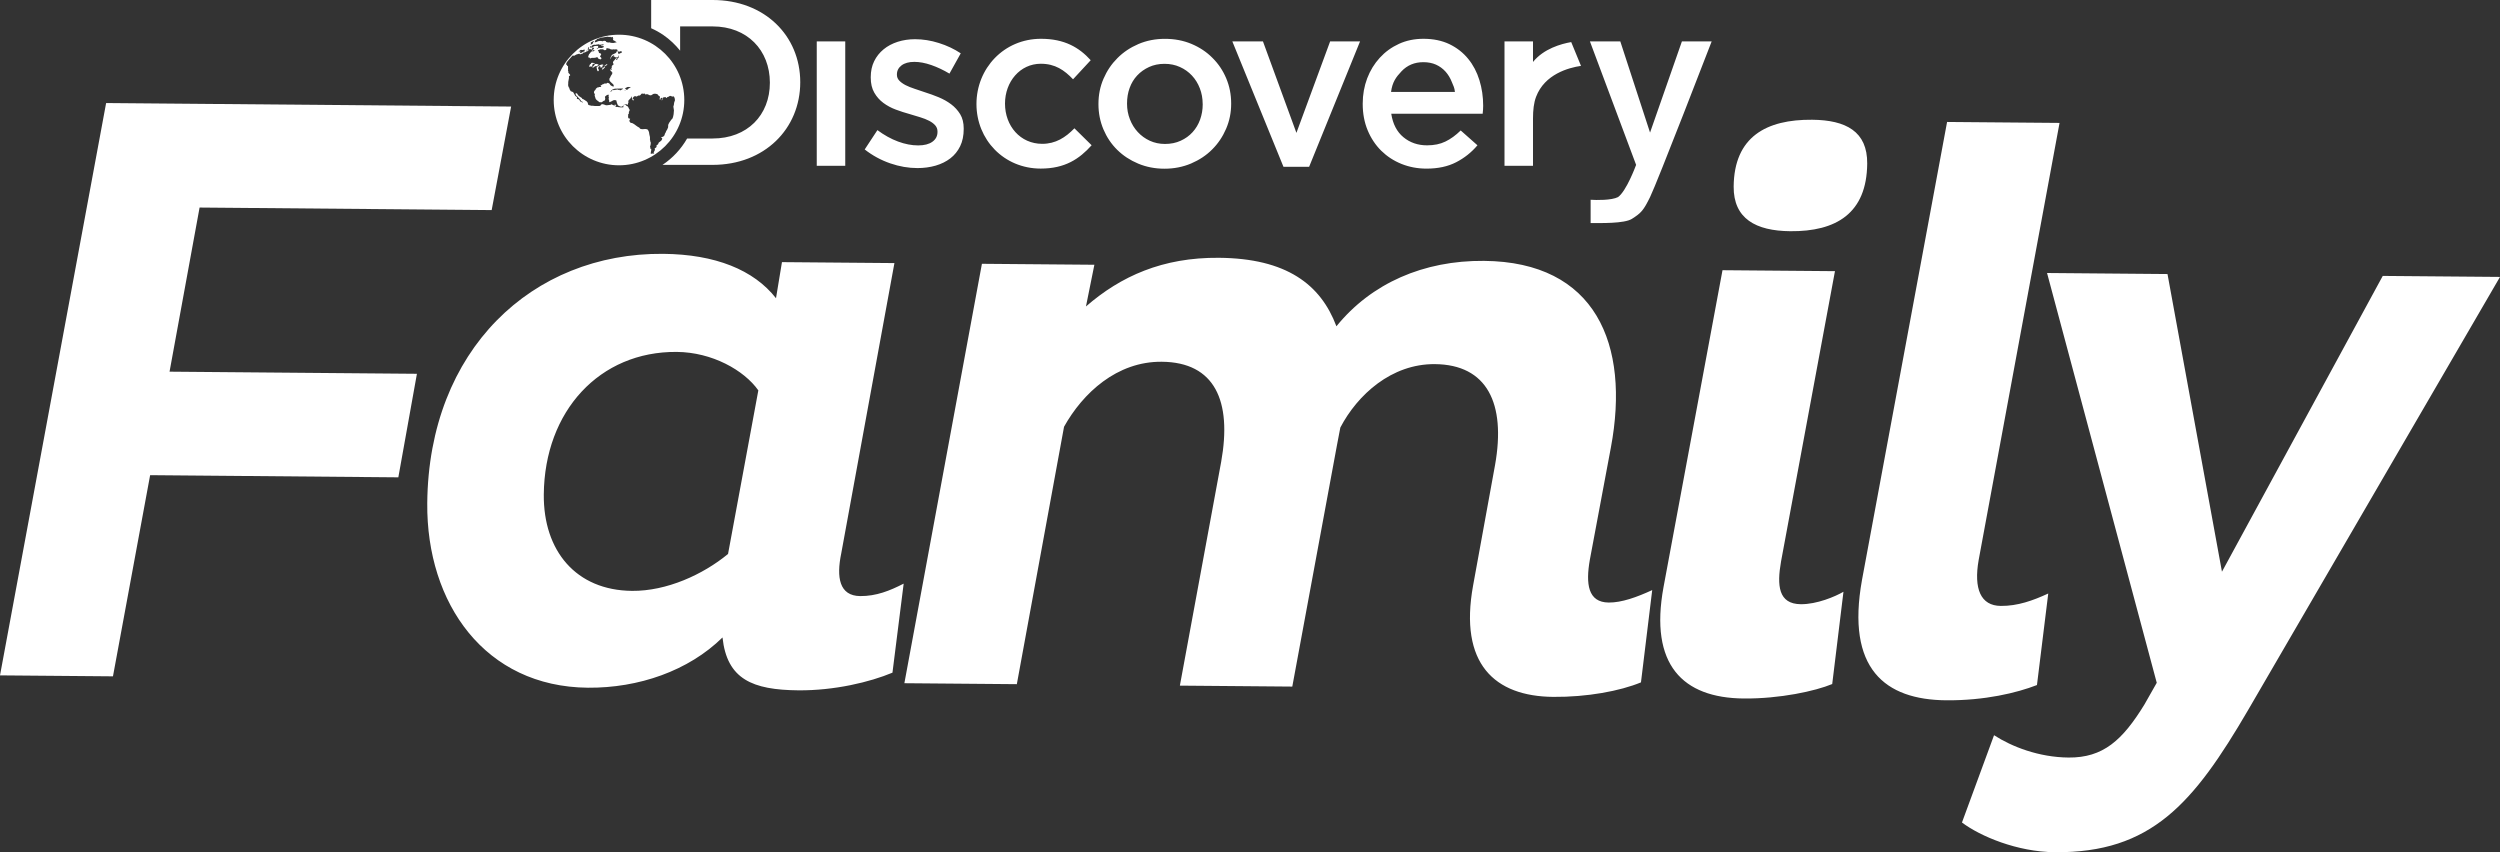 <?xml version="1.0" encoding="UTF-8"?> <svg xmlns="http://www.w3.org/2000/svg" xmlns:xlink="http://www.w3.org/1999/xlink" version="1.1" id="Layer_1" x="0px" y="0px" viewBox="0 0 600 204.53" style="enable-background:new 0 0 600 204.53;" xml:space="preserve"><rect x="0" y="0" width="600" height="204.53" fill="#333333" stroke="none"/> <style type="text/css"> .st0{fill:#FFFFFF;} </style> <g id="Discovery_Family_Logo_1_"> <path id="Family_1_" class="st0" d="M40.69,89.2l59.37,0.51l-4.46,24.85l-59.57-0.52l-8.92,48.28L0,162.09L25.47,24.73l97.2,0.84 l-4.67,24.85l-70.1-0.61L40.69,89.2z M206.44,143.06c3.86,0.03,7.14-1.29,10.44-2.99l-2.69,21.37c-5.42,2.27-13.92,4.31-22.59,4.24 c-10.99-0.1-17.13-2.65-18.2-12.69c-8.17,8.03-20.15,12.16-32.3,12.06c-24.67-0.21-38.77-20.19-38.56-44.28 c0.32-36.82,25.2-60.12,56.61-59.85c12.53,0.11,21.75,3.85,27.09,10.65l1.43-8.66l26.99,0.23L201.9,132.8 C200.7,138.57,201.43,143.01,206.44,143.06z M182,93.69c-3.43-4.85-11.1-9.16-19.58-9.23c-18.5-0.16-31.74,14.18-31.91,34.23 c-0.12,13.49,7.71,23.01,21.2,23.12c8.29,0.07,17-3.9,23.02-8.86L182,93.69z M381.56,134.35l5.05-26.94 c4.65-24.83-3.66-44.57-30.46-44.8c-14.46-0.13-27.03,5.36-35.41,15.7c-3.77-10.06-12-16.3-28.2-16.44 c-13.49-0.12-23.56,4.42-31.91,11.68l2.02-10.01l-26.99-0.23l-18.61,100.66l26.99,0.23l11.33-61.78c4.5-8.06,12.67-15.7,23.46-15.6 c12.72,0.11,16.88,9.4,14.25,24.03l-9.91,53.7l26.98,0.23l10.72-57.93l0.81-4.24c4.12-7.87,12.28-15.31,22.69-15.22 c12.53,0.11,17.08,9.4,14.44,24.22l-5.26,28.87c-3.44,18.86,5.17,26.65,19.24,26.77c8.09,0.07,16.01-1.4,21.04-3.48l2.7-22.15 c-3.68,1.7-7.35,3.02-10.44,2.99C381.09,144.57,380.55,140.13,381.56,134.35z M429.68,55.49c10.99,0.1,18.35-4.28,18.45-16.23 c0.07-7.71-5.11-10.45-13.21-10.52c-10.99-0.1-18.73,4.08-18.84,16.03C416.02,52.48,421.39,55.42,429.68,55.49z M427.45,134.75 l12.94-69.67l-26.99-0.23l-14.15,76.02c-3.44,18.67,4.59,26.64,19.24,26.77c8.68,0.08,17.17-1.78,21.24-3.47l2.7-22.15 c-1.94,1.14-6.39,3.03-10.24,2.99C426.79,144.96,426.44,140.52,427.45,134.75z M491.58,142.44c-3.68,1.7-7.35,3.02-11.4,2.98 c-4.82-0.04-6.52-4.1-5.3-11.03L494.29,29.5l-26.99-0.23l-20.42,109.9c-3.85,21.36,5.53,28.77,20.18,28.9 c9.25,0.08,16.98-1.78,21.81-3.66L491.58,142.44z M571.86,66.22l-38.59,70.99L520.2,65.77l-28.91-0.25l26.33,98.35l-2.94,5.18 c-5.28,8.63-9.94,12.83-18.23,12.76c-7.13-0.06-13.66-2.62-17.88-5.36l-7.7,20.95c4.41,3.31,13.24,7.05,22.3,7.13 c23.13,0.2,33.26-11.66,46.37-34.11L600,66.46L571.86,66.22z"></path> <path id="Discovery_3_" class="st0" d="M192.06,19.73c0,11.19-8.59,19.84-21.03,19.84H159c2.43-1.62,4.45-3.78,5.91-6.33h6.12 c8.31,0,13.74-5.59,13.74-13.39c0-7.8-5.43-13.51-13.74-13.51h-7.8v5.82c-1.15-1.42-2.48-2.69-3.99-3.73 c-0.93-0.64-1.92-1.19-2.96-1.65V0h14.75C183.47,0,192.06,8.53,192.06,19.73z M196.02,39.8h6.84V9.94h-6.84V39.8z M228.25,25.01 c-0.88-0.66-1.87-1.21-2.97-1.67c-1.1-0.45-2.18-0.85-3.28-1.19c-0.87-0.3-1.7-0.58-2.52-0.85c-0.81-0.26-1.53-0.56-2.15-0.87 c-0.62-0.32-1.12-0.68-1.5-1.08c-0.38-0.39-0.57-0.86-0.57-1.39v-0.11c0-0.87,0.37-1.59,1.1-2.15c0.73-0.56,1.76-0.85,3.08-0.85 c1.25,0,2.6,0.25,4.07,0.76s2.92,1.2,4.36,2.06l2.71-4.87c-1.58-1.05-3.33-1.88-5.26-2.48c-1.92-0.61-3.83-0.91-5.71-0.91 c-1.47,0-2.86,0.21-4.16,0.62c-1.3,0.42-2.43,1.02-3.39,1.81c-0.96,0.79-1.72,1.74-2.26,2.85c-0.55,1.12-0.82,2.39-0.82,3.82v0.11 c0,1.43,0.28,2.64,0.85,3.62c0.56,0.98,1.29,1.8,2.18,2.46c0.89,0.66,1.89,1.2,3,1.61c1.11,0.41,2.21,0.77,3.31,1.07 c0.87,0.26,1.71,0.52,2.52,0.76c0.81,0.24,1.52,0.53,2.15,0.85c0.62,0.32,1.11,0.69,1.47,1.1c0.36,0.42,0.54,0.91,0.54,1.47v0.11 c0,0.98-0.41,1.76-1.22,2.35c-0.81,0.58-1.95,0.88-3.42,0.88c-1.55,0-3.16-0.31-4.83-0.93c-1.68-0.62-3.33-1.54-4.95-2.74 l-3.05,4.64c1.88,1.47,3.93,2.58,6.14,3.34c2.2,0.76,4.38,1.13,6.53,1.13c1.54,0,3-0.2,4.36-0.59c1.36-0.4,2.53-0.98,3.53-1.75 c1-0.77,1.78-1.74,2.35-2.91c0.57-1.17,0.85-2.55,0.85-4.13v-0.11c0-1.36-0.28-2.51-0.85-3.45 C229.86,26.47,229.14,25.67,228.25,25.01z M294.29,18.79c0.79,1.87,1.19,3.88,1.19,6.03v0.11c0,2.11-0.41,4.11-1.22,5.99 c-0.81,1.88-1.92,3.54-3.34,4.95c-1.41,1.42-3.1,2.53-5.06,3.37c-1.96,0.83-4.09,1.25-6.39,1.25c-2.26,0-4.36-0.41-6.3-1.22 c-1.94-0.81-3.62-1.91-5.04-3.31c-1.42-1.4-2.51-3.03-3.31-4.92c-0.79-1.89-1.19-3.89-1.19-6v-0.11c0-2.15,0.4-4.17,1.22-6.05 c0.81-1.88,1.92-3.53,3.34-4.94c1.41-1.42,3.09-2.54,5.03-3.37c1.94-0.83,4.06-1.25,6.36-1.25c2.3,0,4.42,0.4,6.36,1.21 c1.94,0.81,3.62,1.92,5.03,3.34C292.4,15.28,293.5,16.92,294.29,18.79z M288.64,24.93c0-1.32-0.23-2.56-0.68-3.73 c-0.45-1.17-1.08-2.19-1.89-3.06c-0.81-0.87-1.77-1.56-2.89-2.06c-1.11-0.51-2.35-0.76-3.7-0.76c-1.36,0-2.59,0.25-3.7,0.76 c-1.11,0.51-2.07,1.19-2.86,2.04c-0.79,0.85-1.4,1.85-1.81,3c-0.42,1.15-0.62,2.39-0.62,3.71v0.11c0,1.28,0.23,2.51,0.68,3.67 c0.45,1.17,1.08,2.2,1.9,3.08c0.81,0.88,1.77,1.58,2.88,2.09c1.11,0.51,2.33,0.77,3.65,0.77c1.4,0,2.65-0.26,3.76-0.77 c1.12-0.51,2.07-1.19,2.86-2.06c0.79-0.87,1.39-1.87,1.81-3.03c0.41-1.15,0.62-2.37,0.62-3.64V24.93z M311.14,31.89l-8.03-21.95 h-7.35l12.27,30.09h6.16l12.22-30.09h-7.18L311.14,31.89z M355.06,19.24c0.6,1.94,0.9,3.99,0.9,6.14c0,0.3-0.01,0.61-0.03,0.93 c-0.02,0.32-0.05,0.65-0.09,0.99h-21.94c0.38,2.45,1.35,4.33,2.91,5.62c1.57,1.3,3.46,1.96,5.68,1.96c1.7,0,3.17-0.3,4.41-0.91 c1.25-0.6,2.47-1.49,3.67-2.66l4.02,3.56c-1.44,1.7-3.14,3.05-5.12,4.07c-1.98,1.02-4.35,1.53-7.1,1.53 c-2.15,0-4.15-0.38-6.02-1.13c-1.86-0.75-3.48-1.81-4.86-3.17c-1.37-1.36-2.46-2.99-3.25-4.89c-0.79-1.9-1.19-4.01-1.19-6.31v-0.11 c0-2.14,0.36-4.16,1.07-6.05c0.72-1.89,1.73-3.53,3.03-4.95c1.3-1.42,2.83-2.53,4.61-3.34c1.77-0.81,3.73-1.21,5.88-1.21 c2.37,0,4.46,0.44,6.25,1.3c1.79,0.87,3.28,2.04,4.47,3.51C353.57,15.59,354.46,17.3,355.06,19.24z M349.18,22.06 c-0.11-1.09-0.36-1.4-0.74-2.37c-0.37-0.96-0.89-1.8-1.52-2.51c-0.65-0.72-1.41-1.27-2.29-1.67c-0.88-0.39-1.89-0.59-3.03-0.59 c-2.11,0-3.85,0.73-5.23,2.18c-1.37,1.45-2.21,2.63-2.52,4.97H349.18z M250.13,34.52c-5.26,0-8.93-4.29-8.93-9.66 c0-5.26,3.62-9.56,8.59-9.56c3.45,0,5.65,1.53,7.74,3.73l4.24-4.58c-2.77-3.05-6.28-5.14-11.93-5.14 c-8.93,0-15.49,7.12-15.49,15.66c0,8.53,6.56,15.49,15.43,15.49c5.82,0,9.27-2.32,12.21-5.6l-4.13-4.07 C255.72,33,253.35,34.52,250.13,34.52z M367.92,14.87V9.94h-6.84V39.8h6.84V28.43c0-2,0.19-3.75,0.74-5.2 c2.06-5.43,7.8-6.98,10.78-7.42l-2.35-5.71C374.7,10.52,370.5,11.67,367.92,14.87z M403.66,9.93l-7.65,21.89l-7.14-21.89h-7.29 l11.09,29.65l-0.09,0.21c0,0-2.23,6.05-4.25,7.51c-1.56,0.8-5.2,0.74-6.58,0.64v5.59c2.41,0,8.07,0.15,9.9-1 c2.29-1.45,2.8-2.07,4.37-5.24c1.7-3.45,14.78-37.35,14.78-37.35H403.66z"></path> <path id="Globe_2_" class="st0" d="M142.84,15.86c0.07,0.01,0.13,0.03,0.19,0.04c0.1,0.01,0.19-0.01,0.27-0.08 c0.08-0.07,0.18-0.11,0.28-0.14c0.07-0.02,0.09-0.09,0.05-0.15c-0.02-0.02-0.03-0.04-0.05-0.06c-0.05-0.05-0.11-0.09-0.19-0.07 c-0.06,0.01-0.12,0-0.18-0.03c-0.05-0.03-0.09-0.05-0.15-0.04c-0.22,0.02-0.3,0.07-0.43,0.26c-0.02,0.04-0.05,0.07-0.06,0.11 c-0.03,0.06-0.08,0.12-0.13,0.16c-0.12,0.09-0.2,0.22-0.27,0.35c-0.01,0.01,0,0.03,0.01,0.05c0,0,0.02,0,0.02,0 c0.07-0.03,0.14-0.08,0.22-0.07c0.05,0,0.09-0.02,0.12-0.05C142.64,16.06,142.74,15.96,142.84,15.86z M159.64,12.92 c-2.84-2.83-6.75-4.59-11.08-4.59c-4.33,0-8.24,1.75-11.08,4.59c-2.84,2.84-4.59,6.75-4.59,11.08c0,4.33,1.75,8.24,4.59,11.08 c2.84,2.83,6.75,4.59,11.08,4.59c4.33,0,8.24-1.76,11.08-4.59c2.83-2.83,4.59-6.75,4.59-11.08 C164.23,19.67,162.47,15.75,159.64,12.92z M149.86,21.72c0.01-0.01,0.02-0.03,0.03-0.04c0.07-0.03,0.15-0.05,0.22-0.08 c0.04-0.02,0.08-0.04,0.12-0.06c0.07-0.05,0.07-0.11,0.01-0.15c-0.04-0.03-0.09-0.06-0.12-0.1c-0.05-0.04-0.1-0.06-0.17-0.07 c0.03-0.05,0.07-0.08,0.12-0.09c0.12-0.01,0.22-0.07,0.31-0.14c0.09-0.07,0.2-0.1,0.32-0.12c0.04-0.01,0.09-0.01,0.13,0 c0.12,0.03,0.24,0.03,0.37,0c0.03-0.01,0.07,0,0.1,0.01c0.02,0,0.05,0.04,0.04,0.06c0,0.02-0.01,0.04-0.02,0.04 c-0.05,0.03-0.1,0.05-0.14,0.07c-0.07,0.03-0.14,0.07-0.2,0.12c-0.03,0.02-0.06,0.05-0.09,0.06c-0.12,0.02-0.16,0.09-0.17,0.2 c0,0.05-0.05,0.07-0.1,0.07c-0.02,0-0.04,0-0.05-0.01c-0.07-0.01-0.14,0-0.2,0.04c-0.11,0.07-0.24,0.11-0.36,0.17 c-0.02,0.01-0.05,0.02-0.08,0.02C149.9,21.75,149.86,21.73,149.86,21.72z M149.52,21.27c-0.07,0.11-0.16,0.18-0.28,0.23 c-0.14,0.05-0.27,0.13-0.4,0.2c-0.04,0.02-0.08,0.01-0.08-0.03c-0.01-0.04,0-0.1-0.05-0.12c-0.03-0.01-0.07-0.01-0.1,0 c-0.04,0-0.07,0.02-0.1,0.02c-0.08,0.01-0.16,0-0.23-0.05c-0.03-0.03-0.07-0.05-0.11-0.06c-0.1,0.03-0.2,0.06-0.29,0.08 c-0.05,0.01-0.11,0.03-0.16,0.02c-0.12-0.02-0.23,0.02-0.33,0.06c-0.04,0.01-0.08,0.03-0.11,0.04c-0.04-0.01-0.05-0.03-0.06-0.06 c-0.01-0.03-0.04-0.04-0.06-0.04c-0.12,0.03-0.23,0.08-0.3,0.2c-0.06,0.11-0.17,0.18-0.24,0.28c-0.01,0.01-0.03,0.01-0.05,0.01 c-0.01-0.01-0.02-0.02-0.03-0.04c-0.01-0.06,0-0.11,0.04-0.15c0.07-0.08,0.14-0.16,0.22-0.23c0.06-0.05,0.12-0.1,0.19-0.14 c0.02-0.01,0.04-0.03,0.07-0.04c0.18-0.06,0.35-0.14,0.53-0.17c0.05-0.01,0.11-0.01,0.16,0c0.07,0.01,0.14,0.01,0.21,0 c0.09-0.01,0.18-0.02,0.26-0.02c0.12,0,0.25,0,0.37,0c0.12,0,0.25,0,0.37-0.02c0.03-0.01,0.07-0.01,0.1,0 c0.06,0.02,0.12,0.02,0.18,0C149.34,21.21,149.43,21.23,149.52,21.27z M148.22,12.21c0-0.02,0.04-0.05,0.06-0.04 c0.02,0,0.03,0.01,0.04,0.02c0.01,0.01,0.02,0.03,0.03,0.05c0.01,0.03,0.02,0.07,0.04,0.1c0.02,0.06,0.06,0.09,0.12,0.07 c0.02-0.01,0.05-0.02,0.08-0.02c0.14,0.01,0.26-0.02,0.37-0.11c0.04-0.03,0.08-0.02,0.12,0.01c0.03,0.03,0.07,0.06,0.1,0.08 c0.11,0.07,0.11,0.08,0.07,0.21c0,0-0.01,0.02-0.02,0.03c-0.24,0.11-0.47,0.22-0.71,0.33c-0.03,0.02-0.08,0-0.09-0.03 c-0.06-0.17-0.13-0.35-0.19-0.52c-0.02-0.04-0.02-0.09-0.03-0.13C148.21,12.24,148.22,12.22,148.22,12.21z M142.69,10.07 c0.04-0.04,0.08-0.07,0.12-0.11c0.02-0.02,0.02-0.05-0.01-0.07c-0.03-0.03-0.04-0.06-0.01-0.09c0.04-0.04,0.07-0.08,0.12-0.11 c0.04-0.03,0.09-0.05,0.14-0.08c0.07-0.04,0.14-0.08,0.18-0.15c0.07-0.1,0.18-0.16,0.29-0.17c0.19-0.02,0.35-0.11,0.52-0.19 c0.06-0.03,0.11-0.05,0.18-0.06c0.19-0.02,0.39-0.04,0.58-0.07c0.07-0.01,0.14-0.03,0.21-0.04c0.21-0.02,0.42-0.06,0.63-0.1 c0.15-0.03,0.3-0.03,0.44,0.04c0.05,0.02,0.1,0.01,0.16,0.01c0.09-0.01,0.17-0.03,0.26-0.04c0.03,0,0.05,0.01,0.06,0.04 c0.01,0.02,0.02,0.05,0.05,0.06c0.05,0.01,0.11,0.02,0.16,0c0.06-0.02,0.11-0.06,0.17-0.08c0.06-0.02,0.1,0,0.14,0.04 c0.03,0.03,0.04,0.06,0.03,0.1c-0.01,0.03-0.02,0.05-0.03,0.07c-0.03,0.06-0.02,0.11,0.05,0.16c0.02,0.01,0.04,0.03,0.06,0.05 c0.03,0.02,0.03,0.07,0.01,0.09c-0.02,0.02-0.04,0.04-0.06,0.05c-0.05,0.06-0.03,0.18,0.03,0.21c0.05,0.03,0.1,0.04,0.14,0.07 c0.05,0.02,0.1,0.04,0.14,0.07c0.07,0.07,0.16,0.11,0.24,0.16c0.09,0.05,0.18,0.11,0.27,0.17c0.01,0,0.01,0.02,0.01,0.03 c-0.01,0.01-0.02,0.03-0.03,0.04c-0.04,0.01-0.09,0.02-0.13,0.03c-0.13,0-0.26,0.01-0.38,0.08c-0.04,0.02-0.1,0.03-0.15,0.03 c-0.19,0-0.37,0.01-0.56-0.03c-0.07-0.02-0.14-0.01-0.21-0.03c-0.03-0.01-0.07-0.02-0.09-0.05c-0.04-0.03-0.08-0.05-0.12-0.03 c-0.06,0.03-0.11,0.04-0.18,0.03c-0.05-0.01-0.11-0.01-0.16-0.01c-0.15,0.01-0.28-0.06-0.41-0.09c-0.04-0.01-0.07-0.05-0.09-0.09 c-0.01-0.02-0.01-0.05-0.02-0.08c-0.01-0.04-0.03-0.06-0.07-0.07c-0.1-0.03-0.2-0.06-0.31-0.07c-0.12-0.01-0.25,0.02-0.36,0.08 c-0.03,0.01-0.06,0.03-0.1,0.05c-0.24-0.09-0.24-0.09-0.46-0.09c-0.04,0-0.07,0-0.11,0c-0.3-0.02-0.58,0.07-0.84,0.21 c-0.02,0.01-0.05,0.03-0.07,0.04c-0.07,0.05-0.15,0.07-0.23,0.04c-0.08-0.02-0.15-0.02-0.24-0.01 C142.68,10.1,142.68,10.08,142.69,10.07z M141.71,10.66c0.02-0.02,0.05-0.05,0.07-0.08c0.03-0.03,0.03-0.03,0-0.09 c-0.01-0.01-0.01-0.02-0.02-0.02c0,0,0.06-0.04,0.07-0.05c0.01-0.02,0-0.07,0-0.08c-0.02-0.03-0.06-0.02-0.08-0.05 c-0.02-0.04,0.04-0.07,0.07-0.09c0.07-0.05,0.15-0.11,0.23-0.15c0.16-0.09,0.33-0.17,0.52-0.21c-0.02,0.14-0.1,0.24-0.21,0.31 c-0.05,0.12-0.09,0.22-0.13,0.32c-0.04,0.05-0.09,0.07-0.13,0.09c-0.11,0.05-0.22,0.1-0.33,0.15c-0.02,0.01-0.03-0.01-0.04-0.02 C141.71,10.68,141.71,10.67,141.71,10.66z M141.6,11.24c0.03-0.07,0.07-0.12,0.13-0.16c0.01-0.01,0.03-0.02,0.05-0.03 c0.02-0.01,0.04,0,0.05,0.02c0.01,0.02,0.01,0.05,0.02,0.07c0.02,0.04,0.05,0.07,0.09,0.08c0.02,0,0.03,0,0.05-0.01 c0,0,0.01-0.01,0.01-0.02c-0.01-0.03-0.02-0.05-0.02-0.07c0-0.02,0-0.05,0.01-0.07c0.05-0.08,0.11-0.14,0.2-0.18 c0.06-0.03,0.13-0.05,0.19-0.08c0.11-0.06,0.23-0.08,0.36-0.05c0.14,0.03,0.28,0.03,0.42-0.04c0.02-0.01,0.05-0.02,0.08-0.02 c0.15,0.02,0.3-0.03,0.45-0.06c0.02,0,0.03,0,0.06,0c0.01,0.02,0.03,0.04,0.05,0.06c0.03,0.04,0.07,0.06,0.11,0.06 c0.11,0.01,0.21,0.01,0.32-0.02c0.1-0.03,0.21-0.05,0.31-0.05c0.09,0,0.17-0.04,0.26-0.06c0.01,0,0.03,0.02,0.04,0.03 c0.02,0.09-0.01,0.16-0.07,0.21c-0.02,0.02-0.05,0.02-0.07,0.03c-0.03,0-0.07,0-0.1-0.01c-0.11-0.01-0.21,0.02-0.31,0.06 c-0.02,0.01-0.04,0.05-0.03,0.07c0.01,0.01,0.02,0.04,0.03,0.04c0.03,0.01,0.07,0.02,0.1,0.02c0.1,0.01,0.19,0,0.29-0.01 c0.09-0.01,0.18,0.01,0.25,0.05c0.03,0.02,0.04,0.07,0.01,0.09c-0.03,0.02-0.06,0.04-0.09,0.05c-0.08,0.02-0.16,0.03-0.24,0.04 c-0.02,0-0.05,0-0.07,0.03c0.02,0.01,0.05,0.02,0.07,0.02c0.09,0.01,0.18,0.01,0.27,0.01c0.01,0,0.02,0.01,0.02,0.01 c0.01,0.02,0,0.04-0.02,0.04c-0.08,0.03-0.17,0.06-0.25,0.08c-0.09,0.02-0.19,0.04-0.29,0.05c-0.05,0.01-0.1,0.01-0.16,0 c-0.05,0-0.1-0.02-0.16-0.03c-0.19-0.03-0.37,0.02-0.53,0.13c-0.04,0.03-0.08,0.07-0.13,0.09c-0.03,0.02-0.07,0.02-0.1,0.02 c-0.01,0-0.03-0.02-0.04-0.03c-0.01-0.02,0-0.04,0.01-0.05c0.02-0.02,0.05-0.05,0.08-0.06c0.06-0.04,0.12-0.06,0.19-0.1 c0.03-0.02,0.05-0.04,0.07-0.06c0.04-0.05,0-0.1,0-0.14c0-0.04,0.01-0.09,0-0.13c0-0.05-0.03-0.08-0.07-0.11 c-0.05-0.03-0.1-0.04-0.15-0.04c-0.21,0.01-0.42,0.03-0.63,0.04c-0.03,0-0.07,0.01-0.1,0.03c-0.05,0.05-0.12,0.08-0.18,0.11 c-0.1,0.05-0.21,0.09-0.3,0.17c-0.11,0.01-0.21,0.05-0.31,0.07c-0.03,0.01-0.07,0.03-0.1,0.01c-0.02-0.01-0.02-0.04-0.04-0.06 c-0.01-0.01-0.03-0.01-0.05-0.02C141.59,11.35,141.57,11.31,141.6,11.24z M142.83,12.09c0,0-0.01,0.01-0.02,0.02 c-0.08,0.03-0.18,0-0.25,0.06c-0.06,0.05-0.11,0.12-0.16,0.17c-0.03,0.03-0.06,0.03-0.1,0.03c-0.03-0.01-0.07-0.01-0.1-0.02 c-0.01-0.03-0.03-0.06-0.03-0.1c-0.03-0.15,0.03-0.18,0.14-0.2c0.17-0.03,0.33-0.02,0.5,0.02 C142.82,12.06,142.83,12.07,142.83,12.09z M138.88,12.46c0.08-0.13,0.18-0.26,0.3-0.37c0.1-0.1,0.22-0.13,0.36-0.13 c0.03,0,0.04,0.03,0.05,0.05c0.08,0.03,0.15,0.01,0.23,0c0.07-0.01,0.14-0.04,0.2,0c0.06-0.02,0.06-0.07,0.08-0.11 c0.01-0.02,0.03-0.04,0.05-0.06c0.02-0.02,0.08-0.01,0.09,0.02c0,0.02,0.01,0.03,0.01,0.05c0,0.08,0.01,0.14,0.07,0.19 c0.04,0.03,0.01,0.08,0,0.12c0,0.02,0,0.04,0,0.06l0,0c-0.05,0.05-0.11,0.08-0.18,0.1c-0.06,0.01-0.12,0.02-0.18,0.03 c-0.18,0.13-0.35,0.26-0.57,0.33c-0.08-0.01-0.15-0.01-0.23-0.02c-0.01,0-0.02-0.01-0.02-0.01c0-0.02,0.01-0.04,0.02-0.05 c0.05-0.03,0.09-0.07,0.14-0.1c0.1-0.06-0.05-0.06-0.09-0.06c0.02-0.12,0.08-0.22,0.15-0.32c-0.07,0.02-0.13,0.05-0.18,0.1 c-0.06,0.06-0.11,0.11-0.17,0.16c-0.03,0.03-0.06,0.04-0.09,0.06c-0.01,0.01-0.04,0-0.05,0C138.88,12.5,138.87,12.47,138.88,12.46z M161.8,24.64c-0.02,0.1-0.05,0.21-0.05,0.31c0,0.16-0.02,0.32-0.1,0.46c-0.04,0.08-0.04,0.17-0.03,0.26 c0.02,0.15,0.03,0.3,0.07,0.45c0.07,0.25,0.07,0.51,0.02,0.76c-0.02,0.09-0.02,0.19-0.02,0.29c0,0.1-0.01,0.19-0.03,0.29 c-0.04,0.17-0.08,0.34-0.11,0.52c-0.02,0.12-0.06,0.24-0.11,0.35c-0.03,0.09-0.08,0.16-0.15,0.22c-0.16,0.14-0.3,0.3-0.39,0.49 c-0.02,0.05-0.06,0.08-0.1,0.13c-0.06,0.09-0.13,0.17-0.18,0.26c-0.07,0.12-0.13,0.25-0.19,0.38c-0.05,0.09-0.07,0.18-0.07,0.28 c0,0.08,0,0.16,0,0.24c0.01,0.16-0.03,0.32-0.11,0.46c-0.06,0.11-0.11,0.22-0.15,0.34c-0.02,0.06-0.05,0.11-0.1,0.15 c-0.04,0.03-0.07,0.08-0.09,0.13c-0.05,0.14-0.13,0.27-0.17,0.42c-0.01,0.05-0.05,0.09-0.08,0.13c-0.05,0.06-0.09,0.13-0.1,0.21 l0,0c-0.02,0.03-0.03,0.06-0.03,0.1c0,0.11-0.06,0.2-0.12,0.29c-0.09,0.12-0.21,0.22-0.35,0.27c-0.1,0.04-0.21,0.09-0.33,0.05 c-0.04-0.01-0.06,0.02-0.05,0.07c0.01,0.05,0.04,0.08,0.08,0.09c0.03,0.01,0.07,0.02,0.1,0.05c0.02,0.07,0.08,0.13,0.08,0.23 c-0.03,0.07-0.07,0.15-0.11,0.23c-0.06,0.13-0.15,0.24-0.27,0.32c-0.14,0.11-0.27,0.23-0.42,0.32c-0.05,0.03-0.09,0.08-0.1,0.15 l-0.01,0.03c-0.03,0.21-0.14,0.36-0.35,0.42c-0.1,0.03-0.12,0.09-0.11,0.19c0,0.02,0.01,0.05,0.01,0.08 c0.01,0.06,0.01,0.12-0.03,0.18c-0.01,0.02-0.02,0.03-0.02,0.05c-0.06,0.2-0.25,0.16-0.37,0.32c-0.13,0.17,0.01,0.14,0.03,0.3 c0.02,0.19-0.39,0.65-0.31,0.76c0.03,0.04,0.07,0.03,0.1,0.04c0.03,0.01,0.04,0.04,0.02,0.06c-0.04,0.03-0.08,0.07-0.13,0.1 c-0.02,0.01-0.05,0.01-0.08,0.01c-0.03-0.01-0.07-0.02-0.1-0.04c-0.08,0.01-0.16,0.02-0.24,0.03c-0.04,0.01-0.08,0.03-0.12,0.05v0 l0,0v0c-0.08-0.03-0.15-0.08-0.21-0.14c0-0.09,0.08-0.13,0.1-0.2c0-0.06-0.03-0.12,0-0.18c0.06-0.14,0.07-0.29,0.07-0.44 c0-0.07,0-0.14,0.01-0.21c0-0.02-0.04-0.05-0.06-0.04c-0.01,0.01-0.02,0.01-0.02,0.02c-0.01,0-0.01,0.01-0.02,0.02 c-0.02,0.02-0.04,0.03-0.07,0.02c-0.02-0.01-0.04-0.05-0.04-0.09c0.01-0.06,0.02-0.12,0.02-0.17c-0.02-0.11-0.11-0.18-0.11-0.3 c0.09-0.19,0.12-0.41,0.16-0.63c0.04-0.21,0.04-0.42-0.08-0.62c-0.04-0.07-0.06-0.15-0.04-0.23c0.02-0.06,0-0.12-0.03-0.18 c-0.01-0.02-0.02-0.05-0.03-0.07c0-0.03,0-0.06,0-0.06c0.03-0.24,0.03-0.45-0.02-0.66c-0.03-0.12-0.06-0.24-0.09-0.36 c-0.03-0.1-0.05-0.2-0.06-0.31c-0.01-0.18-0.03-0.35-0.11-0.52c-0.02-0.03-0.02-0.07-0.04-0.1c-0.04-0.11-0.1-0.21-0.16-0.3 c-0.04-0.06-0.08-0.09-0.14-0.11c-0.18-0.06-0.36-0.11-0.55-0.1c-0.12,0.01-0.25,0.01-0.37,0.03c-0.23,0.04-0.46,0.02-0.68-0.05 c-0.11-0.03-0.2-0.08-0.24-0.19c-0.03-0.07-0.08-0.11-0.15-0.15c-0.07-0.04-0.14-0.08-0.21-0.12c-0.07-0.04-0.14-0.08-0.21-0.12 c-0.24-0.16-0.47-0.32-0.68-0.5c-0.01-0.01-0.02-0.03-0.04-0.04c-0.05-0.03-0.09-0.06-0.14-0.08c-0.09-0.03-0.16-0.07-0.23-0.13 c-0.09-0.07-0.19-0.1-0.3-0.1c-0.03,0-0.05,0-0.08,0c-0.09,0-0.18-0.01-0.2-0.13c-0.01-0.03-0.04-0.05-0.06-0.08 c-0.04-0.04-0.07-0.08-0.11-0.12c-0.07-0.07-0.08-0.15-0.06-0.24c0.02-0.07,0.04-0.14,0.08-0.2c0.03-0.05,0.06-0.09,0.08-0.14 c0.01-0.03,0.01-0.07,0.01-0.1c0-0.06-0.05-0.07-0.11-0.05l0,0.01l0,0l0,0c-0.02,0-0.03,0.01-0.05,0.01 c-0.1,0.01-0.17-0.02-0.22-0.11c-0.04-0.08-0.08-0.16-0.11-0.23c0.01-0.1,0.01-0.19,0.02-0.27c0.02-0.1,0.02-0.19-0.02-0.29 c-0.01-0.04,0-0.07,0.02-0.1c0.03-0.03,0.06-0.07,0.09-0.1c0.07-0.07,0.1-0.14,0.09-0.24c-0.01-0.09-0.01-0.18-0.01-0.27 c0.01-0.02,0.02-0.05,0.04-0.07c0.12-0.11,0.13-0.26,0.15-0.41c0-0.05-0.01-0.09-0.04-0.12c-0.06-0.06-0.1-0.12-0.13-0.2 c-0.05-0.11-0.11-0.22-0.16-0.33c-0.06-0.14-0.16-0.26-0.32-0.3c-0.03-0.01-0.07-0.02-0.1-0.04c-0.07-0.03-0.12-0.07-0.14-0.15 c-0.03-0.1-0.11-0.13-0.2-0.14c-0.05,0-0.11,0-0.16,0c-0.08,0-0.13,0.04-0.17,0.11c-0.04,0.08-0.07,0.16-0.11,0.24 c-0.09,0.19,0.32,0.21-0.1,0.31c-0.19,0.04-0.4-0.02-0.59,0c-0.12,0.02-0.89-0.1-0.89-0.14c0,0.03,0.01,0.05-0.03,0.07 c-0.03,0-0.06-0.01-0.1-0.01c-0.08-0.02-0.12-0.06-0.15-0.14c0-0.02-0.01-0.03-0.01-0.05c-0.02-0.07-0.01-0.11,0.05-0.14 c0.04-0.02,0.08-0.04,0.11-0.06c0.02-0.01,0.02-0.06,0-0.07c-0.08-0.07-0.17-0.1-0.26-0.11c-0.03,0-0.07,0-0.1,0.03 c-0.04,0.04-0.01,0.08,0.02,0.12c0.01,0.02,0.02,0.03,0.03,0.05c0,0.01,0,0.02,0,0.03c0,0-0.02,0.01-0.02,0.01 c-0.15-0.02-0.27-0.1-0.41-0.14c-0.09-0.03-0.18-0.07-0.25-0.15c-0.04-0.05-0.09-0.05-0.15-0.01c-0.07,0.04-0.13,0.09-0.21,0.1 c-0.15,0.02-0.3,0.05-0.45,0.06c-0.11,0.01-0.21,0.02-0.31,0.04c-0.14,0.03-0.28,0.02-0.42-0.02c-0.06-0.02-0.11-0.04-0.17-0.07 c-0.11-0.04-0.22-0.08-0.33-0.11c-0.12-0.04-0.24-0.05-0.37-0.04c-0.08,0-0.13,0.03-0.18,0.1c-0.05,0.07-0.09,0.13-0.15,0.19 c-0.08,0.08-0.17,0.12-0.28,0.13c-0.15,0.01-0.3,0.03-0.45,0.01c-0.09-0.01-0.18-0.01-0.26-0.01c-0.14,0-0.28,0-0.43,0 c-0.11,0-0.21-0.01-0.31-0.04c-0.08-0.03-0.17-0.03-0.26-0.02c-0.04,0.01-0.09,0.01-0.13,0.01c-0.1,0-0.2,0-0.28-0.06 c-0.06-0.03-0.13-0.05-0.2-0.05c-0.13,0-0.24-0.06-0.34-0.14c-0.06-0.05-0.1-0.1-0.09-0.18c0.01-0.08-0.01-0.16-0.03-0.23 c-0.01-0.02-0.01-0.05-0.03-0.07c-0.12-0.16-0.22-0.35-0.42-0.43c-0.05-0.02-0.09-0.06-0.13-0.09c-0.04-0.03-0.08-0.07-0.13-0.09 c-0.12-0.06-0.24-0.12-0.34-0.21c-0.03-0.02-0.06-0.03-0.09-0.05c-0.05-0.02-0.1-0.04-0.15-0.05c-0.05-0.02-0.09-0.05-0.1-0.11 c-0.01-0.07-0.03-0.12-0.1-0.15c-0.12-0.05-0.24-0.12-0.33-0.22c-0.02-0.02-0.06-0.04-0.09-0.05c-0.09-0.03-0.16-0.08-0.22-0.14 c-0.15-0.14-0.28-0.3-0.37-0.48c-0.1-0.21-0.15-0.21-0.35-0.2c-0.02,0-0.03,0-0.05,0.01c-0.02,0-0.05,0.03-0.05,0.06 c0,0.04,0,0.07,0.01,0.11c0.02,0.07,0.06,0.15,0.08,0.22c0.02,0.08,0.07,0.14,0.14,0.19c0.15,0.1,0.28,0.22,0.38,0.37 c0.05,0.07,0.1,0.12,0.16,0.18c0.15,0.12,0.29,0.26,0.39,0.43c0.07,0.11,0.15,0.22,0.2,0.34c0.03,0.01,0.06,0.03,0.08,0.03 c0.12,0,0.2,0.07,0.26,0.16c0.01,0.01,0.02,0.03,0.02,0.05c0,0.02-0.01,0.05-0.03,0.07c-0.01,0.02-0.05,0.02-0.07,0 c-0.12-0.11-0.25-0.19-0.41-0.24c-0.01,0-0.02-0.01-0.02-0.01c-0.1-0.05-0.18-0.1-0.19-0.23c0-0.04-0.02-0.09-0.04-0.13 c-0.02-0.04-0.05-0.08-0.08-0.1c-0.1-0.05-0.19-0.12-0.32-0.12c-0.08,0-0.15-0.03-0.22-0.08c-0.06-0.04-0.06-0.06,0-0.11 c0.02-0.02,0.04-0.04,0.04-0.04c0-0.12-0.02-0.2-0.08-0.27c-0.07-0.08-0.16-0.14-0.26-0.18c-0.06-0.03-0.1-0.07-0.13-0.13 c-0.03-0.07-0.06-0.15-0.11-0.21c-0.06-0.09-0.11-0.18-0.16-0.27c-0.05-0.1-0.11-0.2-0.17-0.3c-0.02-0.04-0.05-0.07-0.09-0.1 c-0.12-0.07-0.26-0.11-0.39-0.15c-0.1,0.01-0.14-0.04-0.18-0.12c-0.02-0.06-0.06-0.11-0.1-0.16c-0.11-0.13-0.16-0.29-0.2-0.46 c-0.01-0.04-0.01-0.09-0.02-0.13c-0.03-0.03-0.06-0.05-0.08-0.07c-0.06-0.06-0.11-0.14-0.11-0.23c-0.01-0.12-0.05-0.22-0.09-0.35 c0.05-0.16,0.03-0.35,0.03-0.54c0-0.1,0-0.2,0.02-0.29c0.07-0.26,0.1-0.52,0.15-0.78c0.02-0.11,0.03-0.21,0.01-0.31 c-0.01-0.06-0.01-0.12-0.01-0.18c0-0.05,0.03-0.08,0.08-0.1c0.05-0.02,0.1-0.03,0.15-0.04c0.03-0.01,0.05-0.05,0.06-0.08 c0.02-0.08,0-0.16-0.06-0.22c-0.12-0.12-0.19-0.28-0.34-0.37c-0.01,0-0.01-0.01-0.01-0.01c-0.01-0.04-0.03-0.07-0.03-0.11 c0-0.05,0.02-0.1,0.04-0.16c-0.04-0.07-0.1-0.14-0.08-0.24c0-0.03-0.03-0.06-0.05-0.09c0.01-0.03,0.01-0.06,0.02-0.08 c0.03-0.11,0.04-0.23,0.01-0.34c-0.02-0.07-0.01-0.14-0.01-0.21c0.01-0.11,0.01-0.21,0.01-0.32c0-0.09-0.05-0.12-0.12-0.1 c-0.02,0.01-0.03,0-0.06,0c-0.01-0.03-0.02-0.06-0.02-0.1c-0.01-0.08-0.05-0.13-0.12-0.16c-0.51-0.22,0.6-1.34,0.76-1.52 c0.16-0.18,0.31-0.36,0.48-0.54c0.05-0.05,0.14-0.17,0.2-0.2c0.1-0.03,0.21,0.06,0.31,0.05c0.12-0.01,0.27-0.11,0.36-0.18 c0.03-0.02,0.06-0.04,0.09-0.06c0.07-0.04,0.14-0.08,0.22-0.07c0.06,0,0.11-0.02,0.15-0.05c0.11-0.07,0.22-0.1,0.35-0.09 c0.06,0,0.12-0.01,0.19-0.01c0.02,0,0.03,0.01,0.05,0.02c0,0.02-0.01,0.05-0.02,0.07c0,0.03,0.02,0.06,0.04,0.05 c0.03-0.01,0.07-0.01,0.1-0.03c0.08-0.04,0.16-0.08,0.24-0.11c0.04-0.02,0.08-0.01,0.12,0.02c0.01,0.01,0.03,0.03,0.04,0.03 c0.02,0,0.04,0,0.05-0.01c0.03-0.04,0.05-0.09,0.08-0.14c0.09-0.12,0.18-0.22,0.35-0.21c0.12,0,0.23-0.04,0.33-0.09 c0.05-0.03,0.11-0.05,0.17-0.07c0.19-0.08,0.16-0.09,0.12-0.24c0-0.01,0-0.02,0-0.02c0-0.07,0.07-0.12,0.13-0.1 c0.01,0.01,0.03,0.03,0.03,0.04c0,0.03-0.02,0.07-0.02,0.1c0,0.04,0.01,0.07,0.04,0.1c0.02,0.02,0.06,0.02,0.07,0 c0.07-0.08,0.13-0.17,0.19-0.25c0.03-0.03,0.04-0.08,0.06-0.12c0.01-0.01,0-0.04,0-0.05c-0.01-0.01-0.03-0.02-0.05-0.02 c-0.04,0.01-0.09,0.02-0.13,0.03c-0.05,0.01-0.1-0.05-0.08-0.1c0.01-0.02,0.01-0.05,0.03-0.07c0.06-0.08,0.1-0.16,0.09-0.27 c-0.01-0.08,0.05-0.13,0.11-0.17c0.05-0.03,0.12-0.04,0.18-0.05l0.01-0.01l-0.01,0.01c-0.01,0.06-0.06,0.1-0.11,0.14 c-0.09,0.08-0.09,0.14-0.03,0.23c0.02,0.03,0.04,0.05,0.06,0.08c0.03,0.06,0.07,0.1,0.14,0.11c0.05,0.01,0.07,0.09,0.14,0.06 c0.02-0.03,0.04-0.06,0.06-0.08c0.03-0.03,0.07-0.03,0.09,0c0.03,0.04,0.05,0.09,0.1,0.12c0.03,0.01,0.08,0.01,0.1-0.01 c0.06-0.08,0.12-0.17,0.15-0.27c0.01-0.02,0-0.05-0.01-0.08c-0.02-0.06,0.02-0.1,0.05-0.13c0.08,0,0.16,0,0.26,0 c-0.01,0.09,0.03,0.13,0.1,0.17c0.04,0.03,0.04,0.08,0.01,0.11c-0.08,0.11-0.2,0.17-0.32,0.23c-0.04,0.02-0.09,0.02-0.11,0.06 c-0.03,0.1-0.07,0.2-0.1,0.3c-0.03,0.1-0.09,0.17-0.18,0.22c-0.07,0.04-0.13,0.09-0.19,0.14c-0.02,0.02-0.03,0.04-0.04,0.05 c0,0.05,0,0.09-0.01,0.12c-0.01,0.02-0.04,0.04-0.06,0.05c-0.04,0.02-0.08,0.03-0.12,0.04c-0.05,0.13-0.1,0.25-0.15,0.37 c-0.02,0.05-0.04,0.1-0.06,0.15c-0.04,0.09-0.04,0.19-0.02,0.28c0.01,0.06,0.05,0.12,0.13,0.1c0.04-0.01,0.08-0.03,0.13,0 c0.08,0.05,0.1,0.17,0.2,0.21c0.02-0.01,0.05-0.01,0.07-0.03c0.22-0.11,0.45-0.16,0.69-0.11c0.05,0.01,0.1,0.01,0.16,0 c0.11-0.01,0.23-0.01,0.34-0.04c0.11-0.02,0.22-0.08,0.33-0.11c0.11-0.04,0.14-0.01,0.2,0.08c0.04,0.07,0.09,0.13,0.13,0.2 c0.04,0.08,0.11,0.12,0.18,0.14c0.09,0.03,0.18,0.03,0.26,0.07c0.11,0.05,0.18,0.04,0.25-0.06c0.02-0.03,0.05-0.04,0.07-0.06 c0.01-0.12,0-0.21-0.08-0.29c-0.07-0.07-0.15-0.15-0.22-0.23c-0.05-0.05-0.05-0.08,0.01-0.14c0.06-0.06,0.1-0.12,0.14-0.19 c0.04-0.09,0.08-0.18,0.11-0.27c-0.11-0.14-0.24-0.24-0.42-0.25c-0.03,0-0.05-0.01-0.08-0.02c-0.03-0.01-0.06-0.04-0.06-0.08 c0-0.01,0-0.02,0-0.02c0.02-0.11-0.01-0.2-0.08-0.28c-0.06-0.06-0.11-0.13-0.17-0.2c-0.01-0.01,0-0.04,0.01-0.05 c0.03-0.02,0.06-0.04,0.09-0.05c0.13-0.05,0.27-0.09,0.39-0.17c0.04-0.02,0.08-0.03,0.13-0.04c0.05,0,0.11-0.01,0.16,0 c0.14,0.03,0.28,0.01,0.42-0.01c0.02,0,0.03,0,0.05,0.01c0.1,0.07,0.18,0.16,0.3,0.23c0.08-0.03,0.17-0.05,0.26-0.03 c0.08,0.01,0.14-0.03,0.18-0.09c0.05-0.07,0.09-0.15,0.07-0.25c-0.01-0.03-0.01-0.05-0.01-0.08c0-0.02,0.03-0.06,0.05-0.05 c0.08,0.01,0.16,0.02,0.24,0.03c0.11,0.02,0.22,0.05,0.34,0.07c0.13,0.03,0.26,0.06,0.36,0.16c0.04,0.04,0.09,0.05,0.15,0.05 c0.11,0,0.21-0.02,0.32,0.02c0.03,0.01,0.07,0,0.1-0.01c0.1-0.02,0.21-0.05,0.31-0.07c0.02-0.01,0.05,0.02,0.05,0.05 c0,0.03,0,0.05-0.01,0.08c0.09-0.06,0.18-0.11,0.3-0.09c0.04,0.01,0.09-0.01,0.13-0.01c0.06-0.01,0.12,0.01,0.18,0.04 c0.04,0.03,0.09,0.06,0.13,0.09c0.04,0.03,0.05,0.1,0.02,0.15c-0.03,0.03-0.05,0.07-0.09,0.1c-0.07,0.06-0.12,0.13-0.14,0.22 c-0.02,0.13-0.1,0.22-0.22,0.29c-0.05,0.03-0.11,0.06-0.16,0.09c-0.14,0.06-0.28,0.12-0.41,0.19c-0.09,0.04-0.17,0.09-0.26,0.14 c-0.08,0.05-0.14,0.11-0.16,0.2c-0.02,0.08-0.05,0.15-0.11,0.21c-0.07,0.08-0.1,0.18-0.11,0.29c-0.01,0.1-0.03,0.19-0.04,0.29 c0,0.02,0,0.03,0,0.05c0,0,0.01,0.01,0.02,0.01c0.01,0,0.02,0,0.02-0.01c0.04-0.04,0.04-0.1,0.05-0.15 c0.02-0.06,0.03-0.12,0.05-0.18c0.09-0.18,0.21-0.32,0.37-0.45c0.08-0.06,0.16-0.1,0.26-0.13c0.04-0.01,0.09,0,0.12,0.04 c0.03,0.03,0.02,0.11-0.02,0.15c-0.02,0.02-0.04,0.03-0.06,0.05c-0.02,0.02-0.05,0.03-0.06,0.05c-0.02,0.01-0.01,0.03,0,0.05 c0.01,0,0.01,0.01,0.02,0.01c0.07,0.02,0.13-0.05,0.2-0.04c0.02,0.01,0.03,0.01,0.05,0.03c0.11,0.12,0.24,0.18,0.4,0.19 c0.17,0,0.32-0.04,0.45-0.14c0.05-0.04,0.08-0.09,0.07-0.16c0-0.05-0.01-0.1-0.01-0.16c0-0.01,0.01-0.01,0.02-0.02 c0.01,0,0.02,0,0.03,0c0.02,0.02,0.05,0.04,0.05,0.06c0.01,0.07,0.02,0.14,0.02,0.21c0,0.07-0.01,0.13-0.05,0.17 c-0.05,0.06-0.1,0.12-0.16,0.18c-0.05,0.05-0.11,0.09-0.15,0.13c-0.01,0.02-0.02,0.03-0.02,0.04c-0.01,0.04-0.02,0.08-0.03,0.13 c-0.01,0.03-0.02,0.07-0.03,0.1c-0.02,0.05-0.08,0.07-0.13,0.05c-0.05-0.02-0.08-0.07-0.09-0.12c0-0.07,0.03-0.14,0.08-0.19 c0.04-0.04,0.09-0.08,0.14-0.12c0-0.01,0.01-0.02,0.01-0.02c0-0.01-0.01-0.02-0.01-0.02c-0.08,0-0.14,0.01-0.22,0.02 c-0.08,0.1-0.16,0.21-0.27,0.28c-0.05,0.04-0.08,0.09-0.1,0.15c-0.02,0.06-0.06,0.11-0.11,0.14c-0.08,0.04-0.14,0.11-0.18,0.19 c-0.02,0.04-0.05,0.07-0.07,0.11c-0.04,0.05-0.05,0.11-0.05,0.18c0,0.13,0.03,0.24,0.14,0.33c0.04,0.03,0.04,0.08,0.01,0.12 c-0.06,0.08-0.13,0.14-0.22,0.2c-0.08,0.05-0.16,0.11-0.2,0.21l-0.01,0.01l0.01-0.01c0.03,0,0.07,0,0.1,0 c-0.06,0.05-0.11,0.1-0.17,0.16c0.02,0.05,0.04,0.1,0.05,0.15c0.02,0.11,0.01,0.21-0.1,0.27c-0.02,0.01-0.04,0.03-0.03,0.08 c0.03,0.03,0.07,0.06,0.1,0.1c0.02,0.02,0.02,0.07,0.02,0.07c0.01,0.07-0.04,0.1-0.07,0.1c-0.05,0-0.1-0.02-0.14-0.06 c-0.03-0.03-0.06-0.06-0.09-0.09c-0.02-0.03-0.06-0.03-0.07-0.02c-0.02,0.02-0.02,0.05-0.01,0.07c0.04,0.07,0.03,0.15,0.05,0.22 c0.09,0.03,0.15,0.07,0.16,0.16c0.01,0.07,0.06,0.1,0.13,0.1c0.06,0,0.11,0.06,0.09,0.13c-0.01,0.04-0.02,0.07-0.03,0.1 c0.04,0,0.09-0.01,0.13-0.01c0.01,0,0.04,0.01,0.04,0.02c0,0.01,0,0.03-0.01,0.04c-0.01,0.01-0.02,0.03-0.03,0.04 c-0.06,0.05-0.04,0.11-0.02,0.17c-0.01,0-0.01,0.03,0,0.06c-0.07,0.1-0.15,0.19-0.21,0.31c-0.02,0.05-0.06,0.09-0.09,0.13 c-0.06,0.07-0.1,0.15-0.12,0.24c-0.03,0.12-0.08,0.23-0.17,0.32c-0.07,0.07-0.1,0.17-0.1,0.27c0,0.03,0,0.07,0,0.11 c-0.01,0.17,0.05,0.31,0.17,0.43c0.23,0.22,0.44,0.46,0.69,0.66c0.03,0.03,0.07,0.06,0.09,0.1c0.06,0.11,0.1,0.22,0.1,0.35 c0,0.13-0.08,0.17-0.17,0.13c-0.04-0.02-0.08-0.04-0.12-0.05c-0.09-0.02-0.16-0.07-0.24-0.12c-0.07-0.04-0.14-0.08-0.21-0.12 c-0.04-0.02-0.07-0.05-0.09-0.09c-0.02-0.04-0.03-0.09-0.06-0.11c-0.07-0.06-0.11-0.14-0.15-0.21c-0.02-0.04-0.06-0.07-0.1-0.08 c-0.08-0.03-0.17-0.06-0.25-0.09c-0.02-0.01-0.03-0.01-0.05-0.01c-0.08-0.02-0.16-0.01-0.22,0.06c-0.02,0.03-0.05,0.06-0.07,0.08 c-0.03,0.03-0.07,0.05-0.12,0.04c-0.02,0-0.04,0-0.05-0.01c-0.23-0.06-0.44-0.01-0.61,0.16c-0.04,0-0.08-0.01-0.11-0.02 c-0.18,0.12-0.35,0.27-0.56,0.34c-0.01,0-0.02,0.02-0.03,0.04c-0.01,0.02,0.02,0.04,0.06,0.04c0.04,0,0.09,0,0.13,0 c0.02,0,0.04,0.05,0.02,0.07c-0.02,0.02-0.04,0.03-0.06,0.04c0.01,0.05,0,0.08-0.05,0.11c-0.08,0.04-0.17,0.05-0.26,0.04 c-0.05-0.01-0.1-0.02-0.16,0c-0.14,0.1-0.15,0.11-0.29,0.11c-0.04,0-0.09-0.01-0.16,0.03c-0.03,0.03-0.08,0.08-0.13,0.13 c-0.05,0.05-0.11,0.09-0.17,0.13c-0.01,0.03-0.02,0.05-0.03,0.08c-0.03,0.13-0.1,0.23-0.2,0.31c-0.09,0.06-0.14,0.15-0.19,0.25 c-0.03,0.07-0.04,0.13-0.05,0.2c-0.01,0.14,0.03,0.26,0.13,0.36c0.02,0.02,0.03,0.04,0.05,0.06c0.04,0.06,0.06,0.13,0.02,0.2 c-0.05,0.09-0.04,0.19-0.01,0.28c0.01,0.03,0.02,0.07,0.03,0.1c0.07,0.17,0.13,0.35,0.17,0.53c0.01,0.04,0.02,0.07,0.04,0.1 c0.12,0.16,0.24,0.31,0.41,0.41c0.1,0.06,0.2,0.12,0.28,0.21c0.07,0.08,0.17,0.13,0.26,0.18c0.08-0.01,0.16-0.01,0.24-0.02 c0.08-0.01,0.16,0.04,0.25,0.01c0.11-0.11,0.28-0.19,0.41-0.31c0.04-0.04,0.09-0.06,0.14-0.07c0.03,0,0.05-0.01,0.08-0.01 c0.11-0.02,0.13-0.07,0.14-0.16c0.01-0.05,0.02-0.11,0.04-0.15c0.04-0.12,0.04-0.24,0-0.37c-0.01-0.04-0.03-0.08-0.04-0.13 c-0.01-0.06,0-0.12,0.04-0.17c0.03-0.03,0.06-0.07,0.09-0.09c0.08-0.07,0.17-0.13,0.25-0.2c0.03-0.03,0.07-0.05,0.11-0.07 c0.1-0.04,0.2-0.07,0.3-0.1c0.02-0.01,0.05,0.01,0.07,0.03c0.04,0.03,0.05,0.07,0.05,0.12c0,0.04-0.01,0.07-0.02,0.1 c-0.04,0.11-0.03,0.23,0.01,0.34c0.02,0.07,0.04,0.13,0.06,0.2c0.01,0.03,0.01,0.05,0.01,0.05c-0.01,0.04-0.02,0.05-0.03,0.06 c-0.01,0.01-0.02,0-0.03,0c-0.06,0.01-0.09,0.04-0.07,0.08c0.07,0.12,0.11,0.26,0.16,0.39c0.03,0.07,0.04,0.15,0.03,0.23 c-0.01,0.04-0.02,0.09-0.02,0.13c-0.01,0.05,0.04,0.09,0.08,0.08c0.05-0.01,0.11-0.02,0.15-0.05c0.1-0.06,0.21-0.1,0.31-0.14 c0.08-0.04,0.16-0.07,0.23-0.13c0.13-0.1,0.28-0.15,0.44-0.18c0.06-0.01,0.12-0.01,0.18,0.02c0.05,0.03,0.1,0.03,0.15,0.02 c0.04-0.01,0.09-0.02,0.13,0.01c0.07,0.1,0.11,0.2,0.11,0.32c0,0.04,0.01,0.07,0.02,0.1c0.09,0.19,0.1,0.41,0.22,0.6 c0.02,0.12,0.1,0.18,0.18,0.25c0.09,0.07,0.18,0.11,0.28,0.15c0.13,0.04,0.25,0.07,0.37,0.13c0.06-0.01,0.11-0.02,0.16-0.03 c0.1-0.01,0.18-0.06,0.25-0.14c0.08-0.09,0.18-0.17,0.24-0.28c0.03-0.06,0.09-0.09,0.15-0.11c0.05-0.01,0.1-0.03,0.15-0.04 c0.1-0.03,0.19-0.03,0.29,0c0.13,0.03,0.26,0.06,0.38,0.13c0.02,0.01,0.06-0.02,0.05-0.05c-0.04-0.12-0.01-0.23,0.03-0.34 c0.02-0.08,0.06-0.15,0.09-0.22c-0.02-0.08-0.05-0.17-0.06-0.26c-0.02-0.09,0.04-0.19,0.13-0.23c0.03-0.01,0.07-0.02,0.09-0.05 c0.02-0.05,0.03-0.1,0.05-0.16c0.16-0.05,0.25-0.19,0.33-0.32c0.04-0.06,0.06-0.12,0.08-0.19c0.01-0.06,0.06-0.11,0.11-0.14 c0.02-0.01,0.06-0.01,0.07,0.01c0.01,0.01,0.03,0.03,0.02,0.04c0,0.04,0,0.07-0.02,0.1c-0.07,0.1-0.06,0.18,0.04,0.25 c0.01,0.01,0.01,0.01,0.02,0.02c0.06,0.05,0.08,0.11,0.07,0.19c0,0.04-0.01,0.07-0.01,0.11c0,0.04,0.01,0.07,0.04,0.09 c0.05,0.04,0.1,0.07,0.16,0.1c0.03,0.02,0.09,0,0.11-0.04c0.05-0.08,0.04-0.19-0.03-0.25c-0.04-0.04-0.1-0.08-0.14-0.12 c-0.06-0.05-0.07-0.14-0.03-0.19c0.07-0.09,0.14-0.18,0.22-0.27c0.05-0.06,0.12-0.1,0.2-0.13c0.12-0.04,0.24-0.04,0.35,0.04 c0.08,0.05,0.15,0.04,0.23,0c0.07-0.04,0.13-0.09,0.2-0.14c0.08-0.05,0.16-0.08,0.25-0.07c0.03,0,0.05,0.01,0.08,0.01 c0.15,0,0.28-0.05,0.36-0.19c0.06-0.11,0.16-0.19,0.25-0.27c0.02-0.02,0.06-0.04,0.08-0.05c0.02,0,0.03,0,0.04,0.01 c0.19,0.1,0.19,0.1,0.4,0.04c0.08-0.02,0.16-0.04,0.23,0c0.09,0.05,0.1,0.14,0.11,0.23c0.03-0.01,0.06-0.03,0.09-0.04 c0.16-0.08,0.33-0.07,0.49-0.04c0.12,0.02,0.22,0.07,0.28,0.18c0,0.01,0.01,0.01,0.05,0.03c0.14-0.05,0.29,0.04,0.43,0.05 c0.03-0.01,0.05-0.01,0.06-0.02c0.15-0.07,0.29-0.16,0.43-0.26c0.08-0.06,0.17-0.09,0.27-0.1c0.3-0.03,0.3-0.04,0.62,0.05 c0.05,0.01,0.1,0.02,0.15,0.04c0.03,0.01,0.07,0.03,0.09,0.06c0.04,0.04,0.06,0.09,0.09,0.13c0.11,0.13,0.22,0.28,0.4,0.33 c0.01,0,0.01,0.01,0.02,0.01c0.03,0.02,0.05,0.05,0.05,0.09c0,0.04,0,0.09-0.01,0.13c-0.02,0.11-0.05,0.22-0.07,0.34 c-0.01,0.05-0.01,0.11,0.01,0.16c0.01,0.03,0.04,0.06,0.07,0.08c0.03,0.01,0.07,0,0.1-0.02c0.03-0.03,0.03-0.06,0.02-0.1 c-0.03-0.13-0.03-0.13,0.06-0.2c0.04-0.03,0.07-0.05,0.11-0.08l0,0c0.05-0.02,0.09-0.05,0.14-0.07c0.06-0.02,0.11,0.01,0.11,0.07 c0.02,0.14,0,0.26-0.09,0.37c-0.04,0.05-0.07,0.1-0.11,0.15c0.06-0.01,0.12-0.01,0.18-0.02c0,0,0.01-0.01,0.02-0.01 c0.05-0.16,0.11-0.32,0.13-0.49c0.01-0.08,0.06-0.13,0.13-0.15c0.15-0.04,0.29-0.07,0.44-0.07c0.12,0,0.21,0.03,0.25,0.15 c0.01,0.02,0.02,0.03,0.03,0.05c0.02,0.03,0.07,0.03,0.09,0c0.02-0.03,0.04-0.06,0.06-0.09c0.05-0.08,0.11-0.13,0.21-0.15 c0.15-0.03,0.29-0.09,0.4-0.2c0.06-0.06,0.14-0.07,0.22-0.06c0.11,0.02,0.22,0.06,0.32,0.11c0.12,0.07,0.25,0.09,0.38,0.02 c0.06-0.03,0.12,0,0.16,0.06c0,0.01,0.01,0.01,0.01,0.02c0.19,0.31,0.25,0.66,0.2,1.02C161.88,24.29,161.84,24.46,161.8,24.64z M142.19,15.8c-0.01-0.02-0.04-0.04-0.05-0.05c0,0-0.01-0.02-0.01-0.02c-0.03-0.06-0.03-0.12,0.03-0.17 c0.07-0.07,0.13-0.14,0.17-0.23c0.02-0.03,0.08-0.05,0.12-0.03c0.05,0.02,0.09,0.04,0.15,0.06c0.04,0.01,0.09-0.02,0.11-0.05 c0.02-0.04,0-0.1-0.04-0.12c-0.11-0.05-0.22-0.11-0.35-0.11c-0.09,0-0.17-0.03-0.26-0.02c-0.1,0.01-0.18,0.06-0.24,0.15 c-0.02,0.03-0.02,0.07,0,0.1c0.01,0.01,0.03,0.02,0.03,0.04c0,0.01,0,0.04-0.01,0.04c-0.01,0.01-0.03,0.02-0.05,0.02 c-0.04-0.01-0.08-0.03-0.12-0.04c-0.03-0.01-0.08,0.01-0.08,0.04c-0.01,0.11-0.05,0.2-0.1,0.3c-0.02,0.02-0.05,0.03-0.06,0.05 c-0.01,0.08-0.02,0.16-0.03,0.24c0,0,0.03,0.05,0.05,0.04c0.03-0.02,0.06-0.03,0.09-0.04c0.06-0.05,0.13-0.06,0.2-0.04 c0.1,0.03,0.19,0.03,0.29,0.02c0.03,0,0.07-0.01,0.1-0.02C142.2,15.91,142.22,15.85,142.19,15.8z M143.44,15.91 c-0.22,0.16-0.24,0.13-0.28,0.44c0.03,0.03,0.09,0.05,0.09,0.12c0,0.02,0,0.04,0,0.04c-0.01,0.19,0.07,0.34,0.14,0.5 c0.01,0.02,0.03,0.04,0.05,0.06c0.04,0.04,0.11,0.04,0.15,0.01c0.13-0.09,0.17-0.24,0.11-0.37c-0.02-0.04-0.04-0.08-0.06-0.11 c-0.03-0.05-0.06-0.09-0.08-0.14c-0.04-0.09-0.04-0.18,0.03-0.25c0.06-0.06,0.09-0.13,0.1-0.21c0-0.02,0.01-0.03,0.01-0.05 c0.01-0.04,0.04-0.06,0.08-0.07c0.07-0.02,0.14-0.02,0.21,0c0.07,0.02,0.14,0.1,0.13,0.18c0,0.03-0.01,0.07-0.02,0.1 c-0.01,0.03,0,0.05,0.02,0.07c0.02,0.02,0.05,0.01,0.09-0.03c0.01-0.01,0.01-0.01,0.02-0.02c0.06-0.08,0.1-0.06,0.15-0.02 c0.03,0.02,0.05,0.05,0.08,0.07c0.04,0.03,0.11,0,0.12-0.05c0.01-0.04,0.01-0.09,0-0.13c-0.02-0.1-0.02-0.19,0.01-0.29 c0.07-0.02,0.13-0.04,0.2-0.07c0.05-0.02,0.05-0.1,0.01-0.13c-0.03-0.02-0.06-0.04-0.09-0.05c-0.11-0.05-0.22-0.06-0.33-0.02 c-0.12,0.04-0.24,0.07-0.35,0.11c-0.05,0.02-0.1,0.04-0.14,0.08c-0.07,0.07-0.15,0.12-0.24,0.16 C143.56,15.83,143.5,15.87,143.44,15.91z M144.62,16.41c-0.01,0.01-0.03,0.02-0.04,0.03c-0.02-0.01-0.04-0.03-0.07-0.03 c-0.01,0-0.03,0.01-0.04,0.02c0,0.01,0,0.03,0.01,0.04c0.01,0.01,0.03,0.01,0.05,0.02c-0.03,0.04-0.06,0.07-0.08,0.1 c-0.02,0.02,0.01,0.08,0.04,0.08c0.03,0.01,0.05,0.01,0.08,0.01c0.06,0,0.12-0.03,0.17-0.07c0.17-0.15,0.34-0.3,0.47-0.49 c0.02-0.02,0.02-0.05,0.03-0.07l0-0.03c0-0.02-0.03-0.05-0.06-0.04c-0.03,0.01-0.07,0.02-0.09,0.04c-0.08,0.05-0.15,0.12-0.24,0.16 C144.75,16.24,144.71,16.34,144.62,16.41z M145.09,15.92c0.03-0.01,0.07-0.02,0.1-0.04c0.1-0.08,0.2-0.14,0.33-0.17 c0.05-0.01,0.09-0.05,0.14-0.08c0.05-0.04,0.08-0.1,0.08-0.16c0-0.02-0.01-0.03-0.01-0.05c-0.02-0.05-0.07-0.07-0.1-0.04 c-0.08,0.09-0.17,0.14-0.28,0.19c-0.06,0.03-0.12,0.07-0.17,0.12c-0.06,0.05-0.1,0.1-0.12,0.17c0,0,0,0.02,0,0.02 C145.06,15.91,145.08,15.93,145.09,15.92z"></path> </g> </svg> 